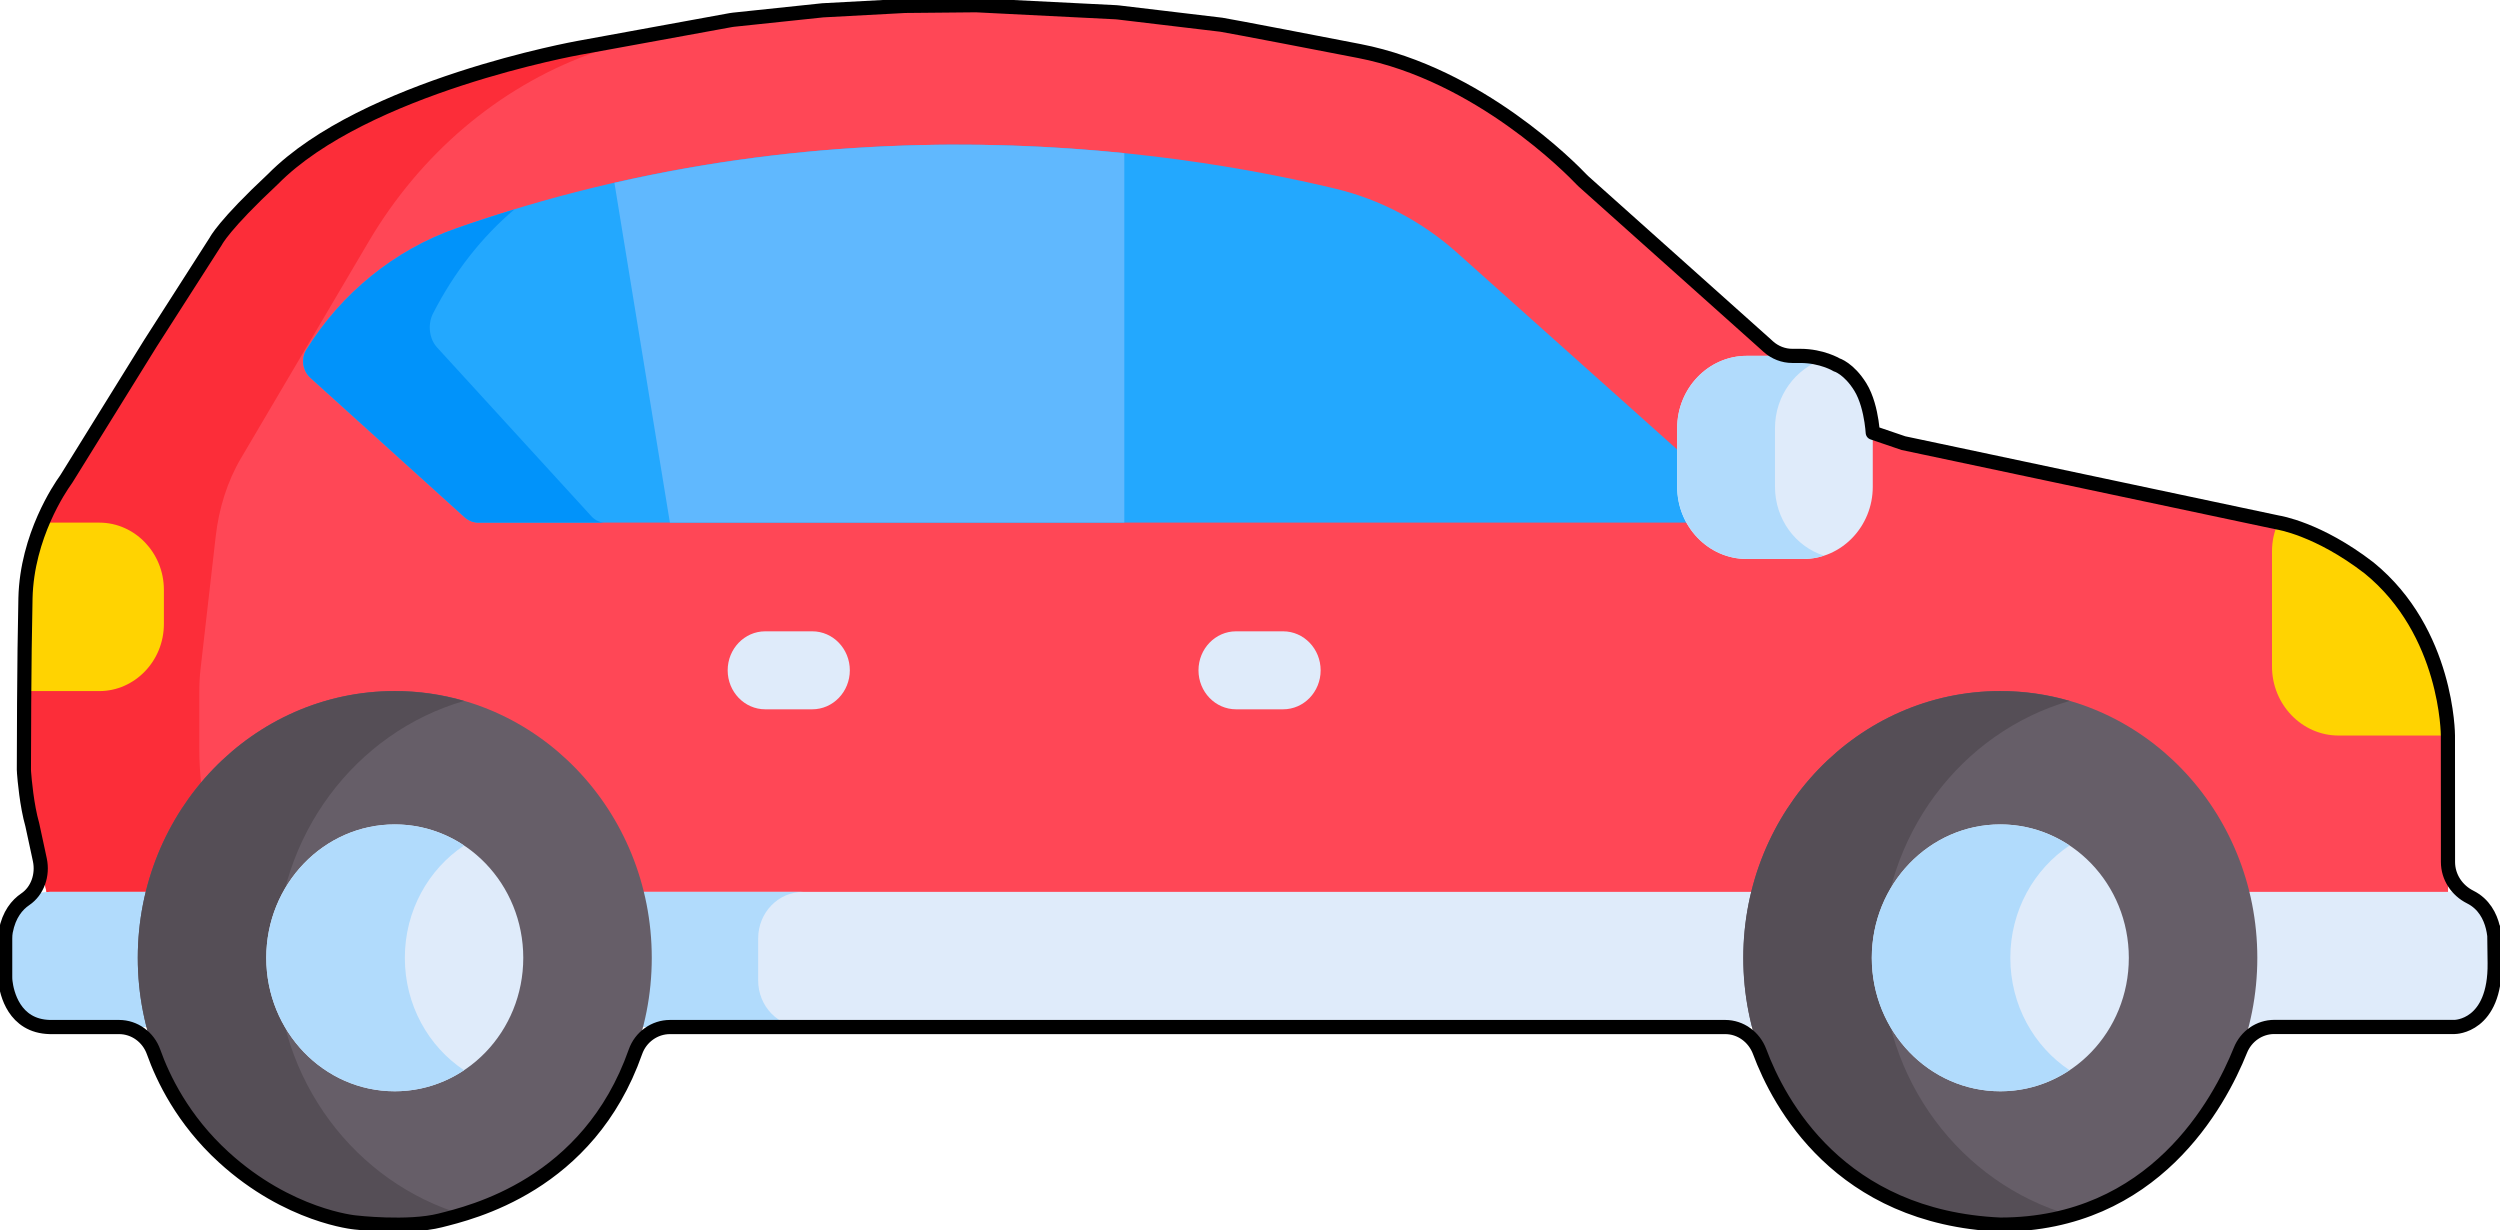 <svg width="250" height="123" viewBox="0 0 250 123" fill="none" xmlns="http://www.w3.org/2000/svg">
<g clip-path="url(#clip0)">
<path d="M244.784 73.031H234.352C230.697 73.031 227.704 69.923 227.704 66.128V54.601C227.704 53.802 227.84 53.04 228.085 52.323C227.927 52.285 227.776 52.248 227.617 52.211L190.342 44.314C189.097 44.053 187.896 43.605 186.773 43.015V48.677C186.773 52.367 183.867 55.386 180.313 55.386H174.665C171.111 55.386 168.204 52.367 168.204 48.677V42.813C168.204 39.123 171.111 36.112 174.665 36.112H178.435L154.52 14.717C149.354 10.092 143.188 6.843 136.54 5.252C118.82 1.009 81.609 -4.557 41.326 9.6C32.268 12.782 24.512 19.042 19.339 27.394L6.59 47.967C5.741 49.334 5.015 50.776 4.425 52.263L2.389 69.109V75.653C2.389 78.088 2.698 80.508 3.317 82.862L4.979 90.758H244.806V74.076C244.813 73.725 244.806 73.374 244.784 73.031Z" fill="#FF4756"/>
<path d="M19.929 74.883V69.213C19.929 68.406 19.972 67.6 20.066 66.8L21.57 53.645C21.886 50.873 22.713 48.176 24.095 45.823C24.102 45.808 24.109 45.794 24.124 45.779L36.873 24.152C42.045 15.382 49.809 8.8 58.859 5.453C60.996 4.662 63.126 3.937 65.248 3.257C57.492 4.684 49.47 6.738 41.326 9.599C32.268 12.782 24.512 19.042 19.339 27.394L6.59 47.967C5.741 49.334 5.015 50.776 4.425 52.263L2.396 69.109V75.653C2.396 78.088 2.705 80.508 3.324 82.862L4.986 90.758H22.519L20.857 82.466C20.238 79.986 19.929 77.438 19.929 74.883Z" fill="#FC2D39"/>
<path d="M245 89.189C192.479 89.189 22.98 89.189 4.986 89.189C2.511 89.189 0.511 91.273 0.511 93.836V98.056C0.511 100.626 2.518 102.703 4.986 102.703H245C247.475 102.703 249.475 100.619 249.475 98.056V93.836C249.475 91.273 247.475 89.189 245 89.189Z" fill="#DFEBFA"/>
<path d="M75.817 98.056V93.836C75.817 91.266 77.825 89.189 80.292 89.189C42.628 89.189 12.065 89.189 4.986 89.189C2.511 89.189 0.511 91.273 0.511 93.836V98.056C0.511 100.626 2.518 102.703 4.986 102.703H80.292C77.825 102.703 75.817 100.626 75.817 98.056Z" fill="#B1DBFC"/>
<path d="M227.812 52.263C227.423 53.137 227.2 54.108 227.2 55.124V66.651C227.2 70.446 230.193 73.553 233.848 73.553H244.798C244.568 63.237 237.553 54.422 227.812 52.263Z" fill="#FFD301"/>
<path d="M128.31 70.931H123.604C121.532 70.931 119.849 69.183 119.849 67.032C119.849 64.88 121.532 63.132 123.604 63.132H128.31C130.382 63.132 132.065 64.88 132.065 67.032C132.065 69.183 130.389 70.931 128.31 70.931Z" fill="#DFEBFA"/>
<path d="M81.228 70.931H76.522C74.45 70.931 72.767 69.183 72.767 67.032C72.767 64.88 74.45 63.132 76.522 63.132H81.228C83.3 63.132 84.983 64.88 84.983 67.032C84.983 69.183 83.3 70.931 81.228 70.931Z" fill="#DFEBFA"/>
<path d="M9.929 52.263H4.425C3.094 55.587 2.396 59.166 2.396 62.796V69.109H9.929C13.483 69.109 16.389 66.091 16.389 62.4V58.964C16.382 55.273 13.476 52.263 9.929 52.263Z" fill="#FFD301"/>
<path d="M168.218 48.677V45.398L145.742 25.302C142.231 22.157 138.001 19.931 133.518 18.863C116.503 14.791 82.465 9.891 45.636 22.829C39.463 24.996 34.139 29.306 30.635 34.969C30.074 35.873 30.254 37.068 31.031 37.778L46.456 51.725C46.837 52.069 47.327 52.263 47.837 52.263H169.226C168.592 51.217 168.218 49.992 168.218 48.677Z" fill="#23A8FE"/>
<path d="M43.7 34.737C42.923 33.886 42.743 32.436 43.304 31.346C45.42 27.207 48.204 23.674 51.442 20.939C49.521 21.522 47.585 22.15 45.643 22.829C39.47 24.996 34.146 29.306 30.642 34.969C30.081 35.873 30.261 37.068 31.038 37.778L46.463 51.725C46.844 52.069 47.334 52.263 47.844 52.263H60.507C60.003 52.263 59.507 52.031 59.126 51.613L43.7 34.737Z" fill="#0193FA"/>
<path d="M180.32 35.589H174.672C170.837 35.589 167.715 38.831 167.715 42.813V48.677C167.715 52.659 170.837 55.901 174.672 55.901H180.32C184.154 55.901 187.277 52.659 187.277 48.677V42.813C187.277 38.831 184.162 35.589 180.32 35.589Z" fill="#DFEBFA"/>
<path d="M177.499 48.677V42.813C177.499 39.578 179.557 36.829 182.392 35.91C181.737 35.701 181.046 35.581 180.327 35.581H174.679C170.844 35.581 167.722 38.824 167.722 42.805V48.669C167.722 52.651 170.844 55.893 174.679 55.893H180.327C181.046 55.893 181.744 55.781 182.392 55.565C179.557 54.661 177.499 51.912 177.499 48.677Z" fill="#B1DBFC"/>
<path d="M61.442 18.28L66.99 52.263H112.431V15.314C98.286 13.873 80.559 13.91 61.442 18.28Z" fill="#60B8FE"/>
<path d="M39.477 122.47C53.67 122.47 65.177 110.523 65.177 95.785C65.177 81.048 53.67 69.101 39.477 69.101C25.284 69.101 13.778 81.048 13.778 95.785C13.778 110.523 25.284 122.47 39.477 122.47Z" fill="#665E68"/>
<path d="M27.635 95.785C27.635 83.541 35.578 73.232 46.406 70.095C44.204 69.452 41.88 69.109 39.477 69.109C25.282 69.109 13.778 81.054 13.778 95.793C13.778 110.532 25.282 122.477 39.477 122.477C41.88 122.477 44.197 122.126 46.406 121.491C35.578 118.339 27.635 108.029 27.635 95.785Z" fill="#554E56"/>
<path d="M39.477 109.127C46.574 109.127 52.327 103.154 52.327 95.785C52.327 88.417 46.574 82.443 39.477 82.443C32.38 82.443 26.627 88.417 26.627 95.785C26.627 103.154 32.38 109.127 39.477 109.127Z" fill="#DFEBFA"/>
<path d="M40.484 95.785C40.484 91.064 42.844 86.925 46.406 84.55C44.405 83.22 42.031 82.443 39.477 82.443C32.383 82.443 26.627 88.42 26.627 95.785C26.627 103.151 32.383 109.127 39.477 109.127C42.031 109.127 44.405 108.351 46.406 107.021C42.844 104.653 40.484 100.507 40.484 95.785Z" fill="#B1DBFC"/>
<path d="M200.033 122.47C214.226 122.47 225.732 110.523 225.732 95.785C225.732 81.048 214.226 69.101 200.033 69.101C185.84 69.101 174.334 81.048 174.334 95.785C174.334 110.523 185.84 122.47 200.033 122.47Z" fill="#665E68"/>
<path d="M188.184 95.785C188.184 83.541 196.126 73.232 206.954 70.095C204.753 69.452 202.429 69.109 200.026 69.109C185.831 69.109 174.327 81.054 174.327 95.793C174.327 110.532 185.831 122.477 200.026 122.477C202.429 122.477 204.746 122.126 206.954 121.491C196.126 118.339 188.184 108.029 188.184 95.785Z" fill="#554E56"/>
<path d="M200.033 109.127C207.13 109.127 212.883 103.154 212.883 95.785C212.883 88.417 207.13 82.443 200.033 82.443C192.936 82.443 187.183 88.417 187.183 95.785C187.183 103.154 192.936 109.127 200.033 109.127Z" fill="#DFEBFA"/>
<path d="M201.033 95.785C201.033 91.064 203.393 86.925 206.954 84.55C204.954 83.22 202.58 82.443 200.026 82.443C192.932 82.443 187.176 88.42 187.176 95.785C187.176 103.151 192.932 109.127 200.026 109.127C202.58 109.127 204.954 108.351 206.954 107.021C203.393 104.653 201.033 100.507 201.033 95.785Z" fill="#B1DBFC"/>
<path d="M4.986 102.703H11.907C13.447 102.703 14.828 103.697 15.361 105.198C16.282 107.79 18.274 111.981 22.368 115.716C28.858 121.648 35.52 122.245 35.52 122.245C35.52 122.245 40.779 122.866 44.017 122.044C47.075 121.267 58.838 118.563 63.543 105.183C64.069 103.689 65.464 102.703 66.997 102.703C81.494 102.703 82.357 102.703 82.357 102.703H119.064H172.521C174.053 102.703 175.413 103.689 175.967 105.168C177.881 110.308 183.924 121.738 200.026 122.462C215.401 122.462 221.934 110.278 224.035 105.041C224.603 103.614 225.948 102.695 227.43 102.695H245.475C245.475 102.695 249.547 102.688 249.468 96.301C249.381 89.914 249.468 94.71 249.468 94.71C249.468 94.71 249.791 91.087 247.021 89.704C245.698 89.04 244.798 87.717 244.798 86.193V85.133L244.791 73.546C244.791 73.546 244.791 63.207 236.913 56.797C231.805 52.853 227.805 52.255 227.805 52.255L195.608 45.428L190.342 44.314C190.342 44.314 190.342 44.314 187.277 43.269C187.306 44.24 187.32 40.781 186.032 38.697C184.881 36.837 183.658 36.478 183.658 36.478C183.658 36.478 182.183 35.589 180.025 35.589H179.233C178.348 35.589 177.499 35.26 176.83 34.663L176.643 34.491L158.383 18.168C158.311 18.101 158.239 18.034 158.167 17.959C157.153 16.891 147.901 7.426 135.922 5.102C123.216 2.637 122.137 2.473 122.137 2.473L111.855 1.248C111.776 1.24 111.697 1.233 111.611 1.225L97.761 0.53C97.689 0.53 97.617 0.523 97.545 0.523L90.509 0.59L82.285 1.031L73.342 1.972C73.256 1.98 73.162 1.995 73.076 2.01L57.867 4.789C57.867 4.789 36.463 8.621 27.297 17.907C22.354 22.523 21.584 24.114 21.584 24.114L15.044 34.327L11.26 40.43L6.662 47.848C6.619 47.915 6.576 47.982 6.526 48.05C6.044 48.722 2.691 53.6 2.547 59.815C2.403 66.076 2.389 75.705 2.389 76.968C2.389 77.072 2.389 77.162 2.403 77.259C2.453 77.916 2.676 80.538 3.23 82.481C3.756 84.909 3.828 85.252 3.828 85.252L3.986 85.992C4.302 87.493 3.763 89.092 2.525 89.929C1.712 90.481 0.899 91.445 0.576 93.141C0.532 93.372 0.518 93.612 0.518 93.843V97.705C0.518 97.87 0.525 98.026 0.547 98.183C0.669 99.229 1.374 102.621 4.986 102.703Z" stroke="black" stroke-width="1.417" stroke-miterlimit="10"/>
</g>
<defs>
<clipPath id="clip0">
<rect width="250" height="123" fill="white"/>
</clipPath>
</defs>
</svg>
